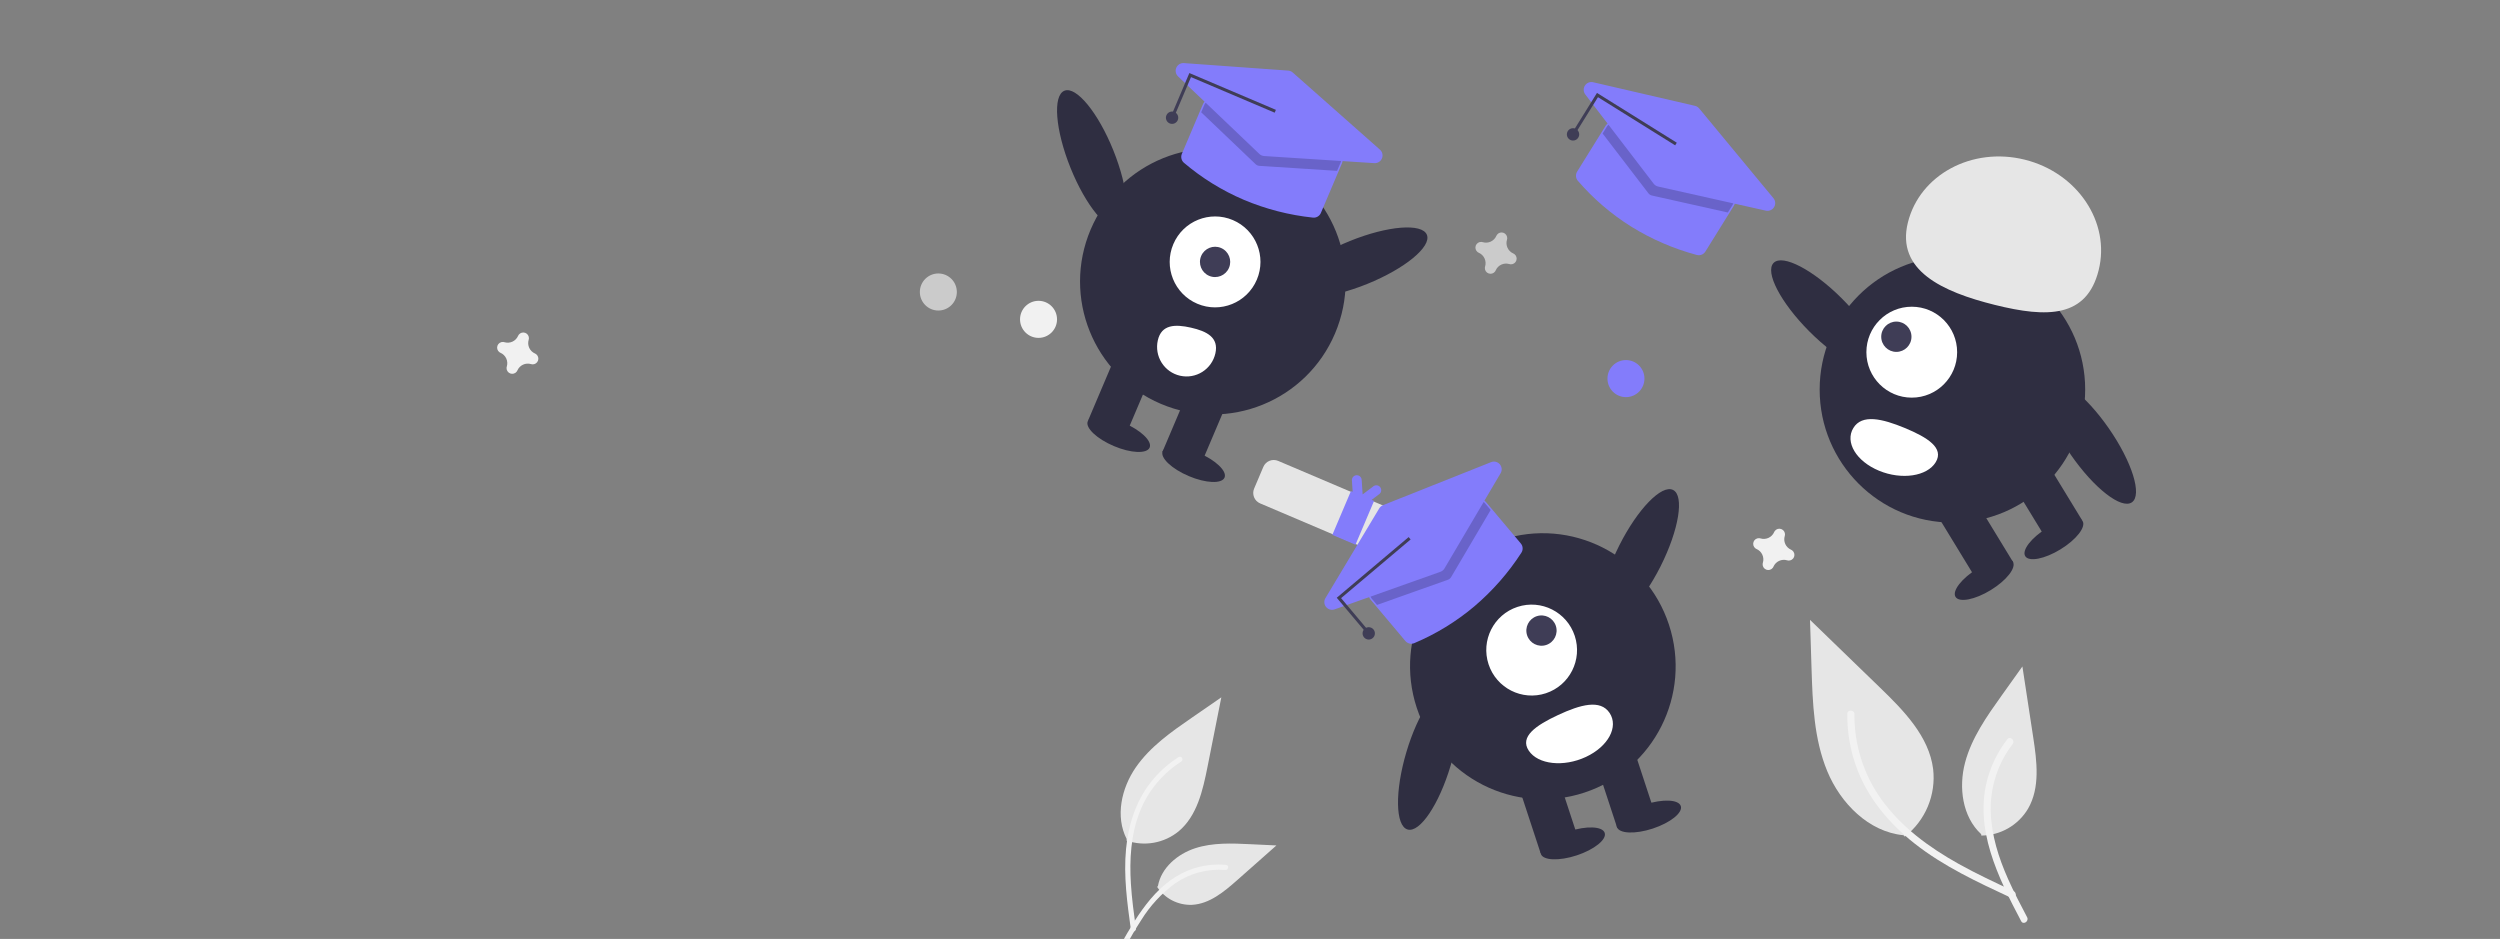<svg width="442" height="166" viewBox="0 0 442 166" fill="none" xmlns="http://www.w3.org/2000/svg">
<rect x="0" y="0" width="442" height="166" fill="#808080" stroke="none"/>
<g clip-path="url(#clip0_1_591)">
<path d="M199.146 148.597C200.699 149.144 202.366 149.281 203.987 148.995C205.607 148.709 207.127 148.009 208.4 146.964C211.642 144.238 212.658 139.748 213.485 135.59L215.93 123.291L210.81 126.824C207.127 129.364 203.362 131.986 200.813 135.666C198.263 139.345 197.151 144.368 199.199 148.35" fill="#E6E6E6"/>
<path d="M199.937 164.344C199.292 159.639 198.629 154.874 199.082 150.119C199.484 145.896 200.77 141.773 203.388 138.39C204.777 136.598 206.468 135.063 208.384 133.853C208.884 133.538 209.343 134.331 208.846 134.645C205.531 136.745 202.966 139.845 201.522 143.498C199.928 147.561 199.672 151.99 199.947 156.306C200.113 158.916 200.465 161.509 200.82 164.099C200.848 164.216 200.83 164.34 200.771 164.445C200.711 164.549 200.615 164.627 200.5 164.663C200.383 164.695 200.258 164.679 200.153 164.619C200.047 164.559 199.97 164.46 199.937 164.343L199.937 164.344Z" fill="#F2F2F2"/>
<path d="M204.575 156.795C205.241 157.809 206.157 158.635 207.233 159.192C208.31 159.748 209.512 160.018 210.722 159.975C213.835 159.827 216.429 157.651 218.763 155.585L225.671 149.475L221.099 149.256C217.812 149.098 214.44 148.95 211.309 149.967C208.178 150.984 205.29 153.427 204.717 156.674" fill="#E6E6E6"/>
<path d="M198.115 167.048C201.218 161.547 204.816 155.434 211.247 153.48C213.035 152.939 214.91 152.745 216.77 152.909C217.357 152.96 217.21 153.865 216.625 153.815C213.506 153.555 210.393 154.38 207.81 156.151C205.382 157.916 203.324 160.142 201.752 162.701C200.749 164.232 199.85 165.828 198.951 167.421C198.664 167.931 197.824 167.563 198.115 167.048Z" fill="#F2F2F2"/>
<path d="M336.768 147.91C338.558 146.518 339.96 144.689 340.837 142.597C341.715 140.506 342.039 138.223 341.779 135.968C341.042 130.18 336.607 125.655 332.414 121.597L320.011 109.592L320.279 118.16C320.472 124.321 320.698 130.639 323.053 136.337C325.408 142.035 330.389 147.069 336.522 147.665" fill="#E6E6E6"/>
<path d="M355.572 158.734C349.65 155.974 343.643 153.189 338.481 149.119C333.896 145.505 330.085 140.94 328.124 135.384C327.088 132.438 326.572 129.334 326.602 126.212C326.609 125.398 327.869 125.456 327.862 126.267C327.819 131.674 329.492 136.957 332.642 141.354C336.153 146.231 341.085 149.83 346.283 152.73C349.425 154.484 352.688 156.008 355.948 157.529C356.104 157.584 356.234 157.696 356.31 157.843C356.387 157.99 356.406 158.16 356.362 158.32C356.311 158.479 356.199 158.612 356.051 158.689C355.904 158.767 355.731 158.783 355.571 158.734L355.572 158.734Z" fill="#F2F2F2"/>
<path d="M350.299 147.731C351.969 147.715 353.606 147.27 355.053 146.438C356.5 145.605 357.707 144.414 358.56 142.978C360.71 139.261 360.127 134.634 359.478 130.388L357.56 117.828L353.898 122.962C351.265 126.653 348.579 130.451 347.421 134.837C346.262 139.224 346.936 144.392 350.265 147.476" fill="#E6E6E6"/>
<path d="M357.341 162.862C353.292 155.165 348.904 146.437 351.439 137.528C352.146 135.053 353.319 132.736 354.896 130.702C355.392 130.06 356.33 130.905 355.836 131.546C353.21 134.966 351.844 139.189 351.966 143.502C352.074 147.646 353.357 151.646 355.026 155.406C356.048 157.71 357.224 159.942 358.397 162.171C358.772 162.884 357.721 163.582 357.341 162.862Z" fill="#F2F2F2"/>
<path d="M267.548 44.812C267.097 44.615 266.735 44.26 266.529 43.812C266.323 43.365 266.289 42.858 266.432 42.387C266.455 42.315 266.47 42.24 266.476 42.164C266.489 41.949 266.432 41.734 266.314 41.553C266.196 41.372 266.023 41.234 265.821 41.159C265.618 41.084 265.397 41.077 265.19 41.138C264.983 41.199 264.801 41.325 264.671 41.498C264.627 41.559 264.589 41.625 264.56 41.695C264.364 42.147 264.009 42.51 263.563 42.716C263.116 42.922 262.61 42.957 262.14 42.813C262.068 42.79 261.993 42.775 261.918 42.77C261.702 42.756 261.488 42.813 261.308 42.931C261.127 43.049 260.989 43.223 260.915 43.426C260.84 43.628 260.832 43.85 260.893 44.057C260.954 44.265 261.08 44.447 261.252 44.577C261.313 44.622 261.379 44.659 261.449 44.688C261.9 44.885 262.263 45.241 262.468 45.688C262.674 46.135 262.709 46.643 262.565 47.114C262.542 47.186 262.527 47.26 262.522 47.336C262.509 47.552 262.565 47.766 262.683 47.947C262.801 48.128 262.974 48.266 263.176 48.341C263.379 48.416 263.6 48.423 263.807 48.363C264.014 48.302 264.196 48.175 264.326 48.003C264.371 47.942 264.408 47.875 264.437 47.805C264.633 47.354 264.988 46.99 265.435 46.784C265.881 46.578 266.387 46.544 266.857 46.687C266.929 46.711 267.004 46.725 267.079 46.731C267.295 46.744 267.509 46.687 267.689 46.569C267.87 46.451 268.008 46.278 268.083 46.075C268.157 45.872 268.165 45.651 268.104 45.443C268.043 45.236 267.917 45.053 267.745 44.923C267.684 44.879 267.618 44.841 267.548 44.812Z" fill="#CBCBCB"/>
<path d="M316.659 97.191C316.208 96.994 315.846 96.638 315.64 96.191C315.434 95.744 315.4 95.237 315.543 94.766C315.566 94.693 315.581 94.619 315.587 94.543C315.6 94.327 315.543 94.113 315.425 93.932C315.307 93.751 315.134 93.613 314.932 93.538C314.729 93.463 314.508 93.456 314.301 93.516C314.094 93.577 313.912 93.704 313.782 93.876C313.738 93.937 313.7 94.004 313.671 94.074C313.475 94.525 313.12 94.888 312.674 95.095C312.227 95.301 311.721 95.335 311.251 95.192C311.179 95.168 311.104 95.154 311.029 95.148C310.813 95.135 310.6 95.192 310.419 95.31C310.238 95.428 310.1 95.601 310.026 95.804C309.951 96.007 309.943 96.228 310.004 96.436C310.065 96.643 310.191 96.826 310.363 96.956C310.424 97.001 310.491 97.038 310.56 97.067C311.011 97.264 311.374 97.62 311.579 98.067C311.785 98.514 311.82 99.021 311.676 99.492C311.653 99.564 311.639 99.639 311.633 99.715C311.62 99.93 311.676 100.145 311.794 100.326C311.912 100.507 312.085 100.645 312.288 100.72C312.49 100.795 312.711 100.802 312.918 100.741C313.125 100.68 313.307 100.554 313.437 100.382C313.482 100.32 313.519 100.254 313.548 100.184C313.744 99.733 314.099 99.369 314.546 99.163C314.992 98.957 315.498 98.922 315.968 99.066C316.041 99.089 316.115 99.104 316.191 99.109C316.406 99.123 316.62 99.066 316.801 98.948C316.981 98.83 317.119 98.656 317.194 98.454C317.268 98.251 317.276 98.029 317.215 97.822C317.154 97.614 317.028 97.432 316.856 97.302C316.795 97.257 316.729 97.22 316.659 97.191Z" fill="#F1F1F1"/>
<path d="M94.585 62.499C94.135 62.303 93.772 61.947 93.566 61.5C93.361 61.053 93.326 60.545 93.469 60.074C93.493 60.002 93.507 59.927 93.513 59.852C93.526 59.636 93.469 59.422 93.352 59.24C93.234 59.059 93.061 58.921 92.858 58.846C92.656 58.772 92.435 58.764 92.228 58.825C92.021 58.886 91.839 59.012 91.709 59.185C91.664 59.246 91.627 59.312 91.598 59.382C91.401 59.834 91.046 60.197 90.6 60.403C90.154 60.609 89.647 60.644 89.177 60.5C89.105 60.477 89.031 60.462 88.955 60.457C88.74 60.444 88.526 60.5 88.345 60.618C88.165 60.737 88.027 60.91 87.952 61.113C87.877 61.316 87.87 61.537 87.931 61.745C87.992 61.952 88.117 62.134 88.29 62.264C88.351 62.309 88.417 62.346 88.487 62.376C88.937 62.572 89.3 62.928 89.506 63.375C89.712 63.822 89.746 64.33 89.603 64.801C89.579 64.873 89.565 64.948 89.559 65.023C89.546 65.239 89.603 65.453 89.721 65.634C89.838 65.815 90.011 65.954 90.214 66.028C90.416 66.103 90.638 66.111 90.844 66.05C91.052 65.989 91.234 65.863 91.363 65.69C91.408 65.629 91.445 65.563 91.475 65.493C91.671 65.041 92.026 64.678 92.472 64.472C92.918 64.265 93.425 64.231 93.895 64.374C93.967 64.398 94.041 64.412 94.117 64.418C94.332 64.431 94.546 64.375 94.727 64.256C94.908 64.138 95.046 63.965 95.12 63.762C95.195 63.559 95.202 63.338 95.141 63.13C95.081 62.923 94.955 62.741 94.782 62.611C94.721 62.566 94.655 62.528 94.585 62.499Z" fill="#F1F1F1"/>
<path d="M183.612 59.737C185.418 59.737 186.883 58.27 186.883 56.461C186.883 54.651 185.418 53.184 183.612 53.184C181.806 53.184 180.342 54.651 180.342 56.461C180.342 58.27 181.806 59.737 183.612 59.737Z" fill="#F1F1F1"/>
<path d="M287.47 70.213C289.276 70.213 290.74 68.746 290.74 66.936C290.74 65.127 289.276 63.66 287.47 63.66C285.664 63.66 284.2 65.127 284.2 66.936C284.2 68.746 285.664 70.213 287.47 70.213Z" fill="#837CFB"/>
<path d="M165.9 54.902C167.706 54.902 169.17 53.435 169.17 51.626C169.17 49.816 167.706 48.349 165.9 48.349C164.094 48.349 162.63 49.816 162.63 51.626C162.63 53.435 164.094 54.902 165.9 54.902Z" fill="#CBCBCB"/>
<path d="M205.245 71.403C217.176 76.477 230.962 70.9 236.036 58.946C241.11 46.992 235.552 33.188 223.621 28.114C211.69 23.041 197.904 28.618 192.83 40.572C187.756 52.526 193.314 66.33 205.245 71.403Z" fill="#2F2E41"/>
<path d="M203.941 65.35L197.378 62.559L192.377 74.341L198.94 77.132L203.941 65.35Z" fill="#2F2E41"/>
<path d="M217.067 70.932L210.504 68.141L205.503 79.922L212.066 82.713L217.067 70.932Z" fill="#2F2E41"/>
<path d="M196.916 78.858C199.936 80.143 202.775 80.264 203.257 79.129C203.739 77.994 201.681 76.033 198.66 74.749C195.64 73.464 192.801 73.343 192.319 74.478C191.837 75.612 193.895 77.574 196.916 78.858Z" fill="#2F2E41"/>
<path d="M210.158 84.166C213.178 85.451 216.018 85.572 216.499 84.437C216.981 83.302 214.923 81.341 211.902 80.056C208.882 78.772 206.043 78.651 205.561 79.785C205.079 80.92 207.137 82.882 210.158 84.166Z" fill="#2F2E41"/>
<path d="M241.727 50.2C248.397 47.499 253.119 43.609 252.274 41.513C251.429 39.416 245.336 39.906 238.667 42.608C231.997 45.309 227.275 49.199 228.12 51.296C228.965 53.392 235.058 52.902 241.727 50.2Z" fill="#2F2E41"/>
<path d="M197.921 40.233C200.015 39.387 199.535 33.285 196.847 26.604C194.16 19.924 190.284 15.194 188.189 16.041C186.095 16.887 186.575 22.989 189.263 29.67C191.95 36.35 195.826 41.08 197.921 40.233Z" fill="#2F2E41"/>
<path d="M211.686 53.703C215.764 55.437 220.475 53.531 222.209 49.445C223.944 45.359 222.044 40.642 217.966 38.908C213.889 37.174 209.177 39.08 207.443 43.165C205.709 47.251 207.608 51.969 211.686 53.703Z" fill="white"/>
<path d="M213.779 48.771C215.139 49.349 216.709 48.714 217.287 47.352C217.865 45.99 217.232 44.417 215.873 43.839C214.514 43.261 212.943 43.897 212.365 45.259C211.787 46.62 212.42 48.193 213.779 48.771Z" fill="#3F3D56"/>
<path d="M214.88 62.479C214.575 63.831 213.746 65.007 212.576 65.748C211.406 66.489 209.991 66.735 208.641 66.43C207.291 66.126 206.117 65.297 205.378 64.126C204.639 62.954 204.395 61.537 204.7 60.184L204.702 60.174C205.34 57.359 207.75 57.292 210.561 57.928C213.371 58.565 215.517 59.664 214.88 62.479Z" fill="white"/>
<path d="M225.973 81.484C225.487 81.277 224.938 81.273 224.448 81.471C223.958 81.669 223.567 82.054 223.359 82.541L221.73 86.379C221.524 86.867 221.519 87.416 221.716 87.907C221.914 88.398 222.298 88.79 222.784 88.997L252.294 101.546C252.78 101.752 253.328 101.757 253.818 101.558C254.309 101.36 254.7 100.975 254.908 100.488L256.537 96.65C256.743 96.162 256.748 95.613 256.55 95.123C256.353 94.632 255.969 94.24 255.483 94.032L225.973 81.484Z" fill="#E5E5E5"/>
<path d="M244.029 86.144C243.891 85.961 243.686 85.84 243.459 85.808C243.232 85.776 243.002 85.835 242.819 85.974L240.914 87.41L240.743 84.825C240.728 84.596 240.622 84.383 240.45 84.232C240.277 84.081 240.052 84.004 239.823 84.02C239.594 84.035 239.381 84.141 239.23 84.314C239.079 84.487 239.003 84.712 239.018 84.941L239.151 86.953L238.845 86.823L235.559 94.564L239.649 96.303L242.935 88.562L242.503 88.378L243.858 87.356C244.041 87.218 244.162 87.013 244.194 86.785C244.226 86.558 244.167 86.327 244.029 86.144Z" fill="#837CFB"/>
<path d="M219.903 35.325C216.066 33.689 212.498 31.483 209.32 28.78C209.1 28.589 208.946 28.334 208.88 28.05C208.814 27.767 208.839 27.47 208.952 27.201L212.692 18.391C212.834 18.058 213.102 17.795 213.437 17.659C213.772 17.524 214.147 17.527 214.479 17.668L236.55 27.053C236.883 27.195 237.145 27.463 237.28 27.799C237.415 28.134 237.412 28.51 237.271 28.843L233.533 37.648C233.419 37.919 233.22 38.145 232.967 38.294C232.715 38.442 232.421 38.506 232.129 38.474C227.921 38.031 223.802 36.97 219.903 35.325Z" fill="#837CFB"/>
<path opacity="0.2" d="M237.02 28.736L236.395 30.209L222.67 29.326C222.414 29.309 222.173 29.202 221.987 29.024L212.369 19.849L212.943 18.497C213.057 18.231 213.271 18.021 213.539 17.913C213.807 17.805 214.107 17.807 214.373 17.919L236.444 27.305C236.709 27.418 236.919 27.633 237.027 27.901C237.135 28.169 237.132 28.47 237.02 28.736Z" fill="black"/>
<path d="M223.059 27.481C222.909 27.418 222.771 27.327 222.652 27.214L208.278 13.505C208.075 13.311 207.937 13.059 207.882 12.783C207.827 12.507 207.859 12.221 207.973 11.964C208.086 11.707 208.276 11.491 208.517 11.346C208.758 11.201 209.037 11.134 209.317 11.155L227.753 12.482C228.051 12.505 228.333 12.623 228.557 12.82L243.973 26.458C244.186 26.646 244.335 26.897 244.399 27.174C244.463 27.451 244.438 27.742 244.329 28.005C244.22 28.268 244.031 28.49 243.79 28.64C243.548 28.791 243.266 28.861 242.982 28.843L223.504 27.587C223.351 27.577 223.2 27.542 223.059 27.481Z" fill="#837CFB"/>
<path d="M207.688 20.416L207.186 20.202L210.279 12.915L225.578 19.421L225.365 19.924L210.568 13.631L207.688 20.416Z" fill="#3F3D56"/>
<path d="M206.797 21.817C207.351 22.052 207.991 21.793 208.227 21.238C208.462 20.683 208.204 20.042 207.65 19.806C207.096 19.571 206.456 19.83 206.22 20.385C205.984 20.94 206.243 21.581 206.797 21.817Z" fill="#3F3D56"/>
<path d="M280.119 140.13C292.433 136.075 299.128 122.786 295.072 110.449C291.017 98.111 277.747 91.397 265.433 95.452C253.119 99.507 246.424 112.796 250.48 125.133C254.535 137.471 267.805 144.185 280.119 140.13Z" fill="#2F2E41"/>
<path d="M275.152 136.438L268.379 138.669L272.375 150.828L279.149 148.597L275.152 136.438Z" fill="#2F2E41"/>
<path d="M288.699 131.977L281.926 134.208L285.923 146.367L292.696 144.136L288.699 131.977Z" fill="#2F2E41"/>
<path d="M278.764 151.231C281.881 150.205 284.096 148.423 283.711 147.252C283.326 146.081 280.487 145.963 277.369 146.99C274.252 148.016 272.037 149.798 272.422 150.969C272.807 152.141 275.646 152.258 278.764 151.231Z" fill="#2F2E41"/>
<path d="M292.218 146.488C295.335 145.461 297.55 143.679 297.165 142.508C296.78 141.337 293.941 141.219 290.824 142.246C287.706 143.273 285.491 145.054 285.876 146.226C286.261 147.397 289.1 147.514 292.218 146.488Z" fill="#2F2E41"/>
<path d="M293.593 100.117C296.83 93.686 297.82 87.645 295.804 86.626C293.788 85.607 289.529 89.995 286.292 96.427C283.055 102.858 282.065 108.898 284.081 109.918C286.098 110.937 290.356 106.549 293.593 100.117Z" fill="#2F2E41"/>
<path d="M256.482 135.319C258.53 128.414 258.436 122.293 256.272 121.647C254.107 121.002 250.692 126.076 248.644 132.981C246.596 139.887 246.69 146.007 248.855 146.653C251.019 147.298 254.434 142.224 256.482 135.319Z" fill="#2F2E41"/>
<path d="M273.307 122.569C277.515 121.183 279.803 116.642 278.417 112.425C277.031 108.208 272.496 105.914 268.287 107.299C264.079 108.685 261.791 113.227 263.177 117.444C264.563 121.66 269.098 123.955 273.307 122.569Z" fill="white"/>
<path d="M273.37 114.033C274.773 113.571 275.535 112.057 275.073 110.652C274.611 109.246 273.099 108.481 271.697 108.943C270.294 109.405 269.531 110.919 269.993 112.325C270.455 113.73 271.967 114.495 273.37 114.033Z" fill="#3F3D56"/>
<path d="M284.575 126.046C286.209 128.498 284.336 131.98 280.391 133.823C276.446 135.666 271.923 135.173 270.289 132.722L270.283 132.713C268.652 130.259 271.514 128.259 275.461 126.418C279.407 124.577 282.944 123.593 284.575 126.046Z" fill="white"/>
<path d="M260.653 107.213C257.461 109.901 253.883 112.091 250.038 113.709C249.769 113.819 249.472 113.841 249.19 113.772C248.907 113.703 248.654 113.546 248.466 113.324L242.307 106.002C242.074 105.725 241.961 105.367 241.992 105.006C242.022 104.646 242.194 104.312 242.47 104.079L260.806 88.605C261.083 88.372 261.44 88.258 261.8 88.289C262.16 88.32 262.493 88.493 262.726 88.769L268.882 96.087C269.071 96.311 269.183 96.591 269.201 96.884C269.219 97.177 269.143 97.468 268.983 97.715C266.686 101.273 263.88 104.473 260.653 107.213Z" fill="#837CFB"/>
<path opacity="0.2" d="M262.518 88.945L263.547 90.169L256.559 102.03C256.427 102.251 256.223 102.418 255.981 102.504L243.46 106.95L242.515 105.826C242.33 105.604 242.239 105.318 242.264 105.03C242.288 104.741 242.426 104.475 242.646 104.288L260.982 88.814C261.203 88.628 261.489 88.537 261.777 88.562C262.065 88.587 262.331 88.725 262.518 88.945Z" fill="black"/>
<path d="M255.091 100.849C254.966 100.955 254.823 101.037 254.669 101.092L235.959 107.737C235.695 107.831 235.408 107.841 235.137 107.765C234.867 107.689 234.626 107.532 234.449 107.314C234.271 107.096 234.165 106.829 234.144 106.548C234.124 106.268 234.19 105.988 234.335 105.747L243.849 89.879C244.004 89.623 244.237 89.425 244.513 89.313L263.63 81.705C263.894 81.6 264.184 81.58 264.46 81.648C264.736 81.717 264.984 81.87 265.169 82.086C265.354 82.303 265.466 82.571 265.491 82.855C265.516 83.139 265.452 83.423 265.307 83.668L255.386 100.5C255.308 100.632 255.208 100.75 255.091 100.849Z" fill="#837CFB"/>
<path d="M241.849 111.387L241.432 111.739L236.338 105.683L249.048 94.957L249.4 95.374L237.106 105.749L241.849 111.387Z" fill="#3F3D56"/>
<path d="M242.333 113.018C242.905 112.83 243.216 112.213 243.028 111.64C242.839 111.067 242.223 110.755 241.651 110.944C241.079 111.132 240.768 111.749 240.957 112.322C241.145 112.895 241.761 113.207 242.333 113.018Z" fill="#3F3D56"/>
<path d="M288.404 40.068C284.866 37.856 281.681 35.122 278.957 31.958C278.769 31.735 278.656 31.459 278.635 31.169C278.613 30.878 278.684 30.588 278.837 30.34L283.886 22.214C284.078 21.907 284.383 21.689 284.735 21.607C285.086 21.525 285.456 21.586 285.763 21.777L306.12 34.476C306.427 34.668 306.645 34.973 306.727 35.326C306.808 35.678 306.747 36.049 306.557 36.356L301.51 44.478C301.355 44.727 301.124 44.92 300.852 45.028C300.579 45.136 300.279 45.153 299.996 45.077C295.908 43.986 292.002 42.298 288.404 40.068Z" fill="#837CFB"/>
<path opacity="0.2" d="M306.325 36.212L305.481 37.57L292.06 34.569C291.81 34.512 291.588 34.369 291.432 34.164L283.343 23.606L284.118 22.359C284.271 22.113 284.515 21.939 284.796 21.873C285.078 21.808 285.374 21.857 285.619 22.009L305.976 34.708C306.221 34.861 306.395 35.106 306.461 35.388C306.526 35.67 306.477 35.966 306.325 36.212Z" fill="black"/>
<path d="M292.728 32.806C292.589 32.72 292.467 32.609 292.367 32.479L280.279 16.701C280.108 16.478 280.01 16.208 279.998 15.927C279.986 15.646 280.062 15.368 280.214 15.131C280.365 14.895 280.586 14.711 280.847 14.605C281.107 14.499 281.393 14.477 281.666 14.54L299.673 18.712C299.963 18.78 300.224 18.941 300.415 19.171L313.544 35.039C313.726 35.258 313.834 35.529 313.854 35.813C313.875 36.097 313.806 36.38 313.657 36.623C313.509 36.866 313.289 37.056 313.027 37.167C312.765 37.278 312.476 37.305 312.198 37.243L293.151 32.98C293.001 32.946 292.858 32.887 292.728 32.806Z" fill="#837CFB"/>
<path d="M278.631 23.439L278.169 23.15L282.346 16.429L296.457 25.232L296.169 25.695L282.52 17.181L278.631 23.439Z" fill="#3F3D56"/>
<path d="M278.112 24.85C278.714 24.85 279.202 24.361 279.202 23.758C279.202 23.155 278.714 22.666 278.112 22.666C277.51 22.666 277.022 23.155 277.022 23.758C277.022 24.361 277.51 24.85 278.112 24.85Z" fill="#3F3D56"/>
<path d="M345.188 92.392C358.151 92.392 368.66 81.863 368.66 68.875C368.66 55.887 358.151 45.358 345.188 45.358C332.225 45.358 321.716 55.887 321.716 68.875C321.716 81.863 332.225 92.392 345.188 92.392Z" fill="#2F2E41"/>
<path d="M361.46 81.069L355.376 84.794L362.038 95.716L368.122 91.991L361.46 81.069Z" fill="#2F2E41"/>
<path d="M364.291 97.127C367.092 95.413 368.842 93.17 368.2 92.118C367.558 91.066 364.768 91.603 361.967 93.317C359.167 95.032 357.417 97.275 358.059 98.327C358.701 99.379 361.491 98.842 364.291 97.127Z" fill="#2F2E41"/>
<path d="M349.291 88.52L343.207 92.246L349.869 103.168L355.953 99.442L349.291 88.52Z" fill="#2F2E41"/>
<path d="M351.968 104.325C354.768 102.61 356.518 100.367 355.876 99.315C355.234 98.263 352.444 98.8 349.644 100.515C346.843 102.229 345.094 104.472 345.735 105.524C346.377 106.577 349.167 106.039 351.968 104.325Z" fill="#2F2E41"/>
<path d="M331.99 64.932C333.587 63.333 330.761 57.905 325.678 52.808C320.595 47.712 315.179 44.876 313.582 46.474C311.985 48.073 314.811 53.501 319.894 58.598C324.978 63.695 330.393 66.531 331.99 64.932Z" fill="#2F2E41"/>
<path d="M376.923 88.808C378.777 87.518 376.956 81.674 372.854 75.755C368.752 69.837 363.924 66.085 362.069 67.375C360.215 68.665 362.037 74.509 366.138 80.427C370.24 86.346 375.069 90.098 376.923 88.808Z" fill="#2F2E41"/>
<path d="M338 70.303C342.431 70.303 346.022 66.705 346.022 62.266C346.022 57.827 342.431 54.228 338 54.228C333.57 54.228 329.978 57.827 329.978 62.266C329.978 66.705 333.57 70.303 338 70.303Z" fill="white"/>
<path d="M335.275 62.215C336.752 62.215 337.949 61.015 337.949 59.535C337.949 58.056 336.752 56.856 335.275 56.856C333.798 56.856 332.601 58.056 332.601 59.535C332.601 61.015 333.798 62.215 335.275 62.215Z" fill="#3F3D56"/>
<path d="M327.67 75.673C326.149 78.17 328.176 81.548 332.197 83.219C336.218 84.889 340.712 84.218 342.233 81.721L342.238 81.712C343.755 79.213 340.808 77.344 336.786 75.676C332.763 74.009 329.187 73.174 327.67 75.673Z" fill="white"/>
<path d="M337.312 39.346C339.408 30.89 348.659 25.913 357.976 28.231C367.292 30.549 373.146 39.283 371.05 47.74C368.954 56.196 362.001 56.224 352.684 53.906C343.368 51.588 335.216 47.803 337.312 39.346Z" fill="#E6E6E6"/>
</g>
<defs>
<clipPath id="clip0_1_591">
<rect width="442" height="166" fill="white"/>
</clipPath>
</defs>
</svg>
